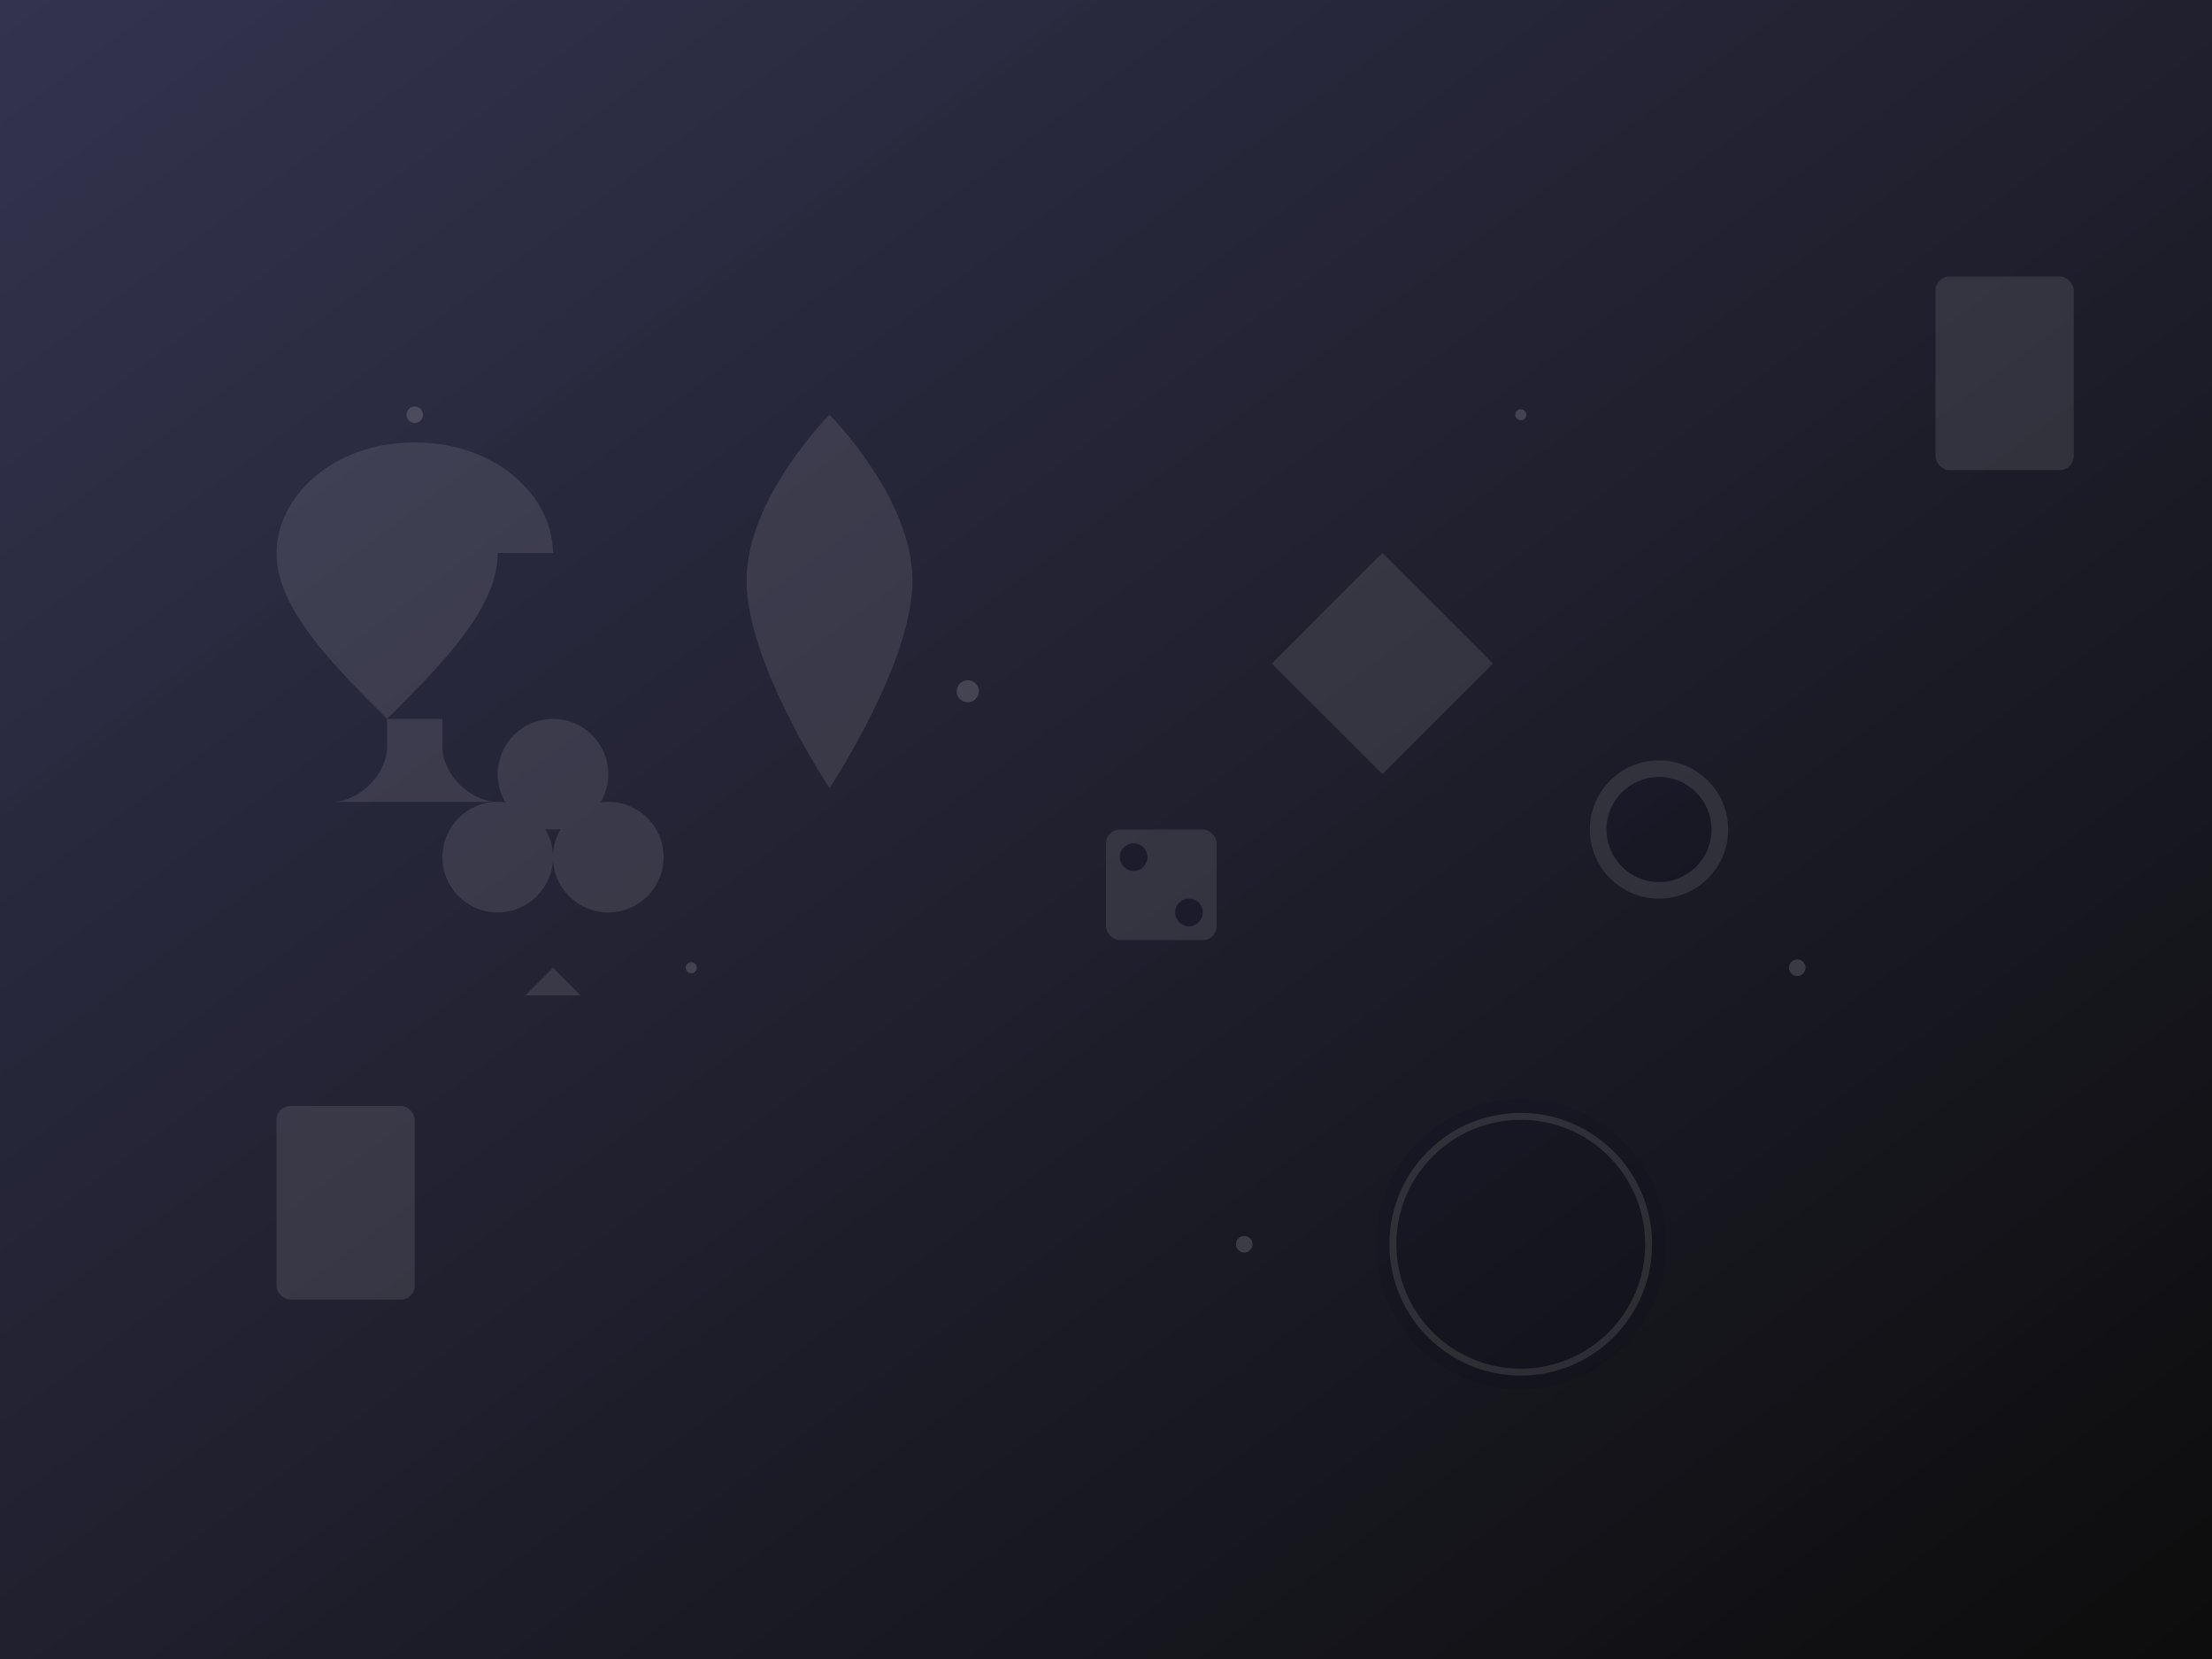 <?xml version="1.0" encoding="UTF-8" standalone="no"?>
<svg xmlns="http://www.w3.org/2000/svg" xmlns:xlink="http://www.w3.org/1999/xlink" width="800" height="600" viewBox="0 0 800 600">
  <defs>
    <linearGradient id="grad1" x1="0%" y1="0%" x2="100%" y2="100%">
      <stop offset="0%" stop-color="#000022" stop-opacity="0.8" />
      <stop offset="100%" stop-color="#000000" stop-opacity="0.95" />
    </linearGradient>
    <filter id="blur1" x="-50%" y="-50%" width="200%" height="200%">
      <feGaussianBlur in="SourceGraphic" stdDeviation="5" />
    </filter>
  </defs>
  
  <!-- Background -->
  <rect width="800" height="600" fill="url(#grad1)" />
  
  <!-- Casino Elements -->
  <g opacity="0.1">
    <!-- Spades -->
    <path d="M100,100 C100,80 80,60 50,60 C20,60 0,80 0,100 C0,120 20,140 40,160 C60,140 80,120 80,100" fill="#FFFFFF" transform="translate(100, 100)" />
    <path d="M40,160 L40,170 C40,180 30,190 20,190 L80,190 C70,190 60,180 60,170 L60,160" fill="#FFFFFF" transform="translate(100, 100)" />
    
    <!-- Hearts -->
    <path d="M20,40 C20,20 0,0 0,0 C0,0 -20,20 -20,40 C-20,60 0,90 0,90 C0,90 20,60 20,40" fill="#FFFFFF" transform="translate(300, 150) scale(1.5)" />
    
    <!-- Diamonds -->
    <path d="M0,0 L40,40 L0,80 L-40,40 Z" fill="#FFFFFF" transform="translate(500, 200)" />
    
    <!-- Clubs -->
    <circle cx="0" cy="-20" r="20" fill="#FFFFFF" transform="translate(200, 300)" />
    <circle cx="-20" cy="10" r="20" fill="#FFFFFF" transform="translate(200, 300)" />
    <circle cx="20" cy="10" r="20" fill="#FFFFFF" transform="translate(200, 300)" />
    <path d="M0,10 L0,50 L-10,60 L10,60 L0,50" fill="#FFFFFF" transform="translate(200, 300)" />
    
    <!-- Dice -->
    <rect x="0" y="0" width="40" height="40" rx="5" fill="#FFFFFF" transform="translate(400, 300)" />
    <circle cx="10" cy="10" r="5" fill="#000022" transform="translate(400, 300)" />
    <circle cx="30" cy="30" r="5" fill="#000022" transform="translate(400, 300)" />
    
    <!-- Chips -->
    <circle cx="0" cy="0" r="25" fill="#FFFFFF" transform="translate(600, 300)" />
    <circle cx="0" cy="0" r="20" fill="#000022" stroke="#FFFFFF" stroke-width="2" transform="translate(600, 300)" />
    
    <!-- Cards -->
    <rect x="0" y="0" width="50" height="70" rx="5" fill="#FFFFFF" transform="translate(100, 400)" />
    <rect x="0" y="0" width="50" height="70" rx="5" fill="#FFFFFF" transform="translate(700, 100)" />
    
    <!-- Roulette -->
    <circle cx="0" cy="0" r="50" fill="#FFFFFF" stroke="#000022" stroke-width="5" transform="translate(550, 450)" />
    <circle cx="0" cy="0" r="45" fill="#000022" transform="translate(550, 450)" />
  </g>
  
  <!-- Floating Particles -->
  <g opacity="0.15">
    <circle cx="150" cy="150" r="3" fill="#FFFFFF" filter="url(#blur1)" />
    <circle cx="250" cy="350" r="2" fill="#FFFFFF" filter="url(#blur1)" />
    <circle cx="350" cy="250" r="4" fill="#FFFFFF" filter="url(#blur1)" />
    <circle cx="450" cy="450" r="3" fill="#FFFFFF" filter="url(#blur1)" />
    <circle cx="550" cy="150" r="2" fill="#FFFFFF" filter="url(#blur1)" />
    <circle cx="650" cy="350" r="3" fill="#FFFFFF" filter="url(#blur1)" />
  </g>
</svg>